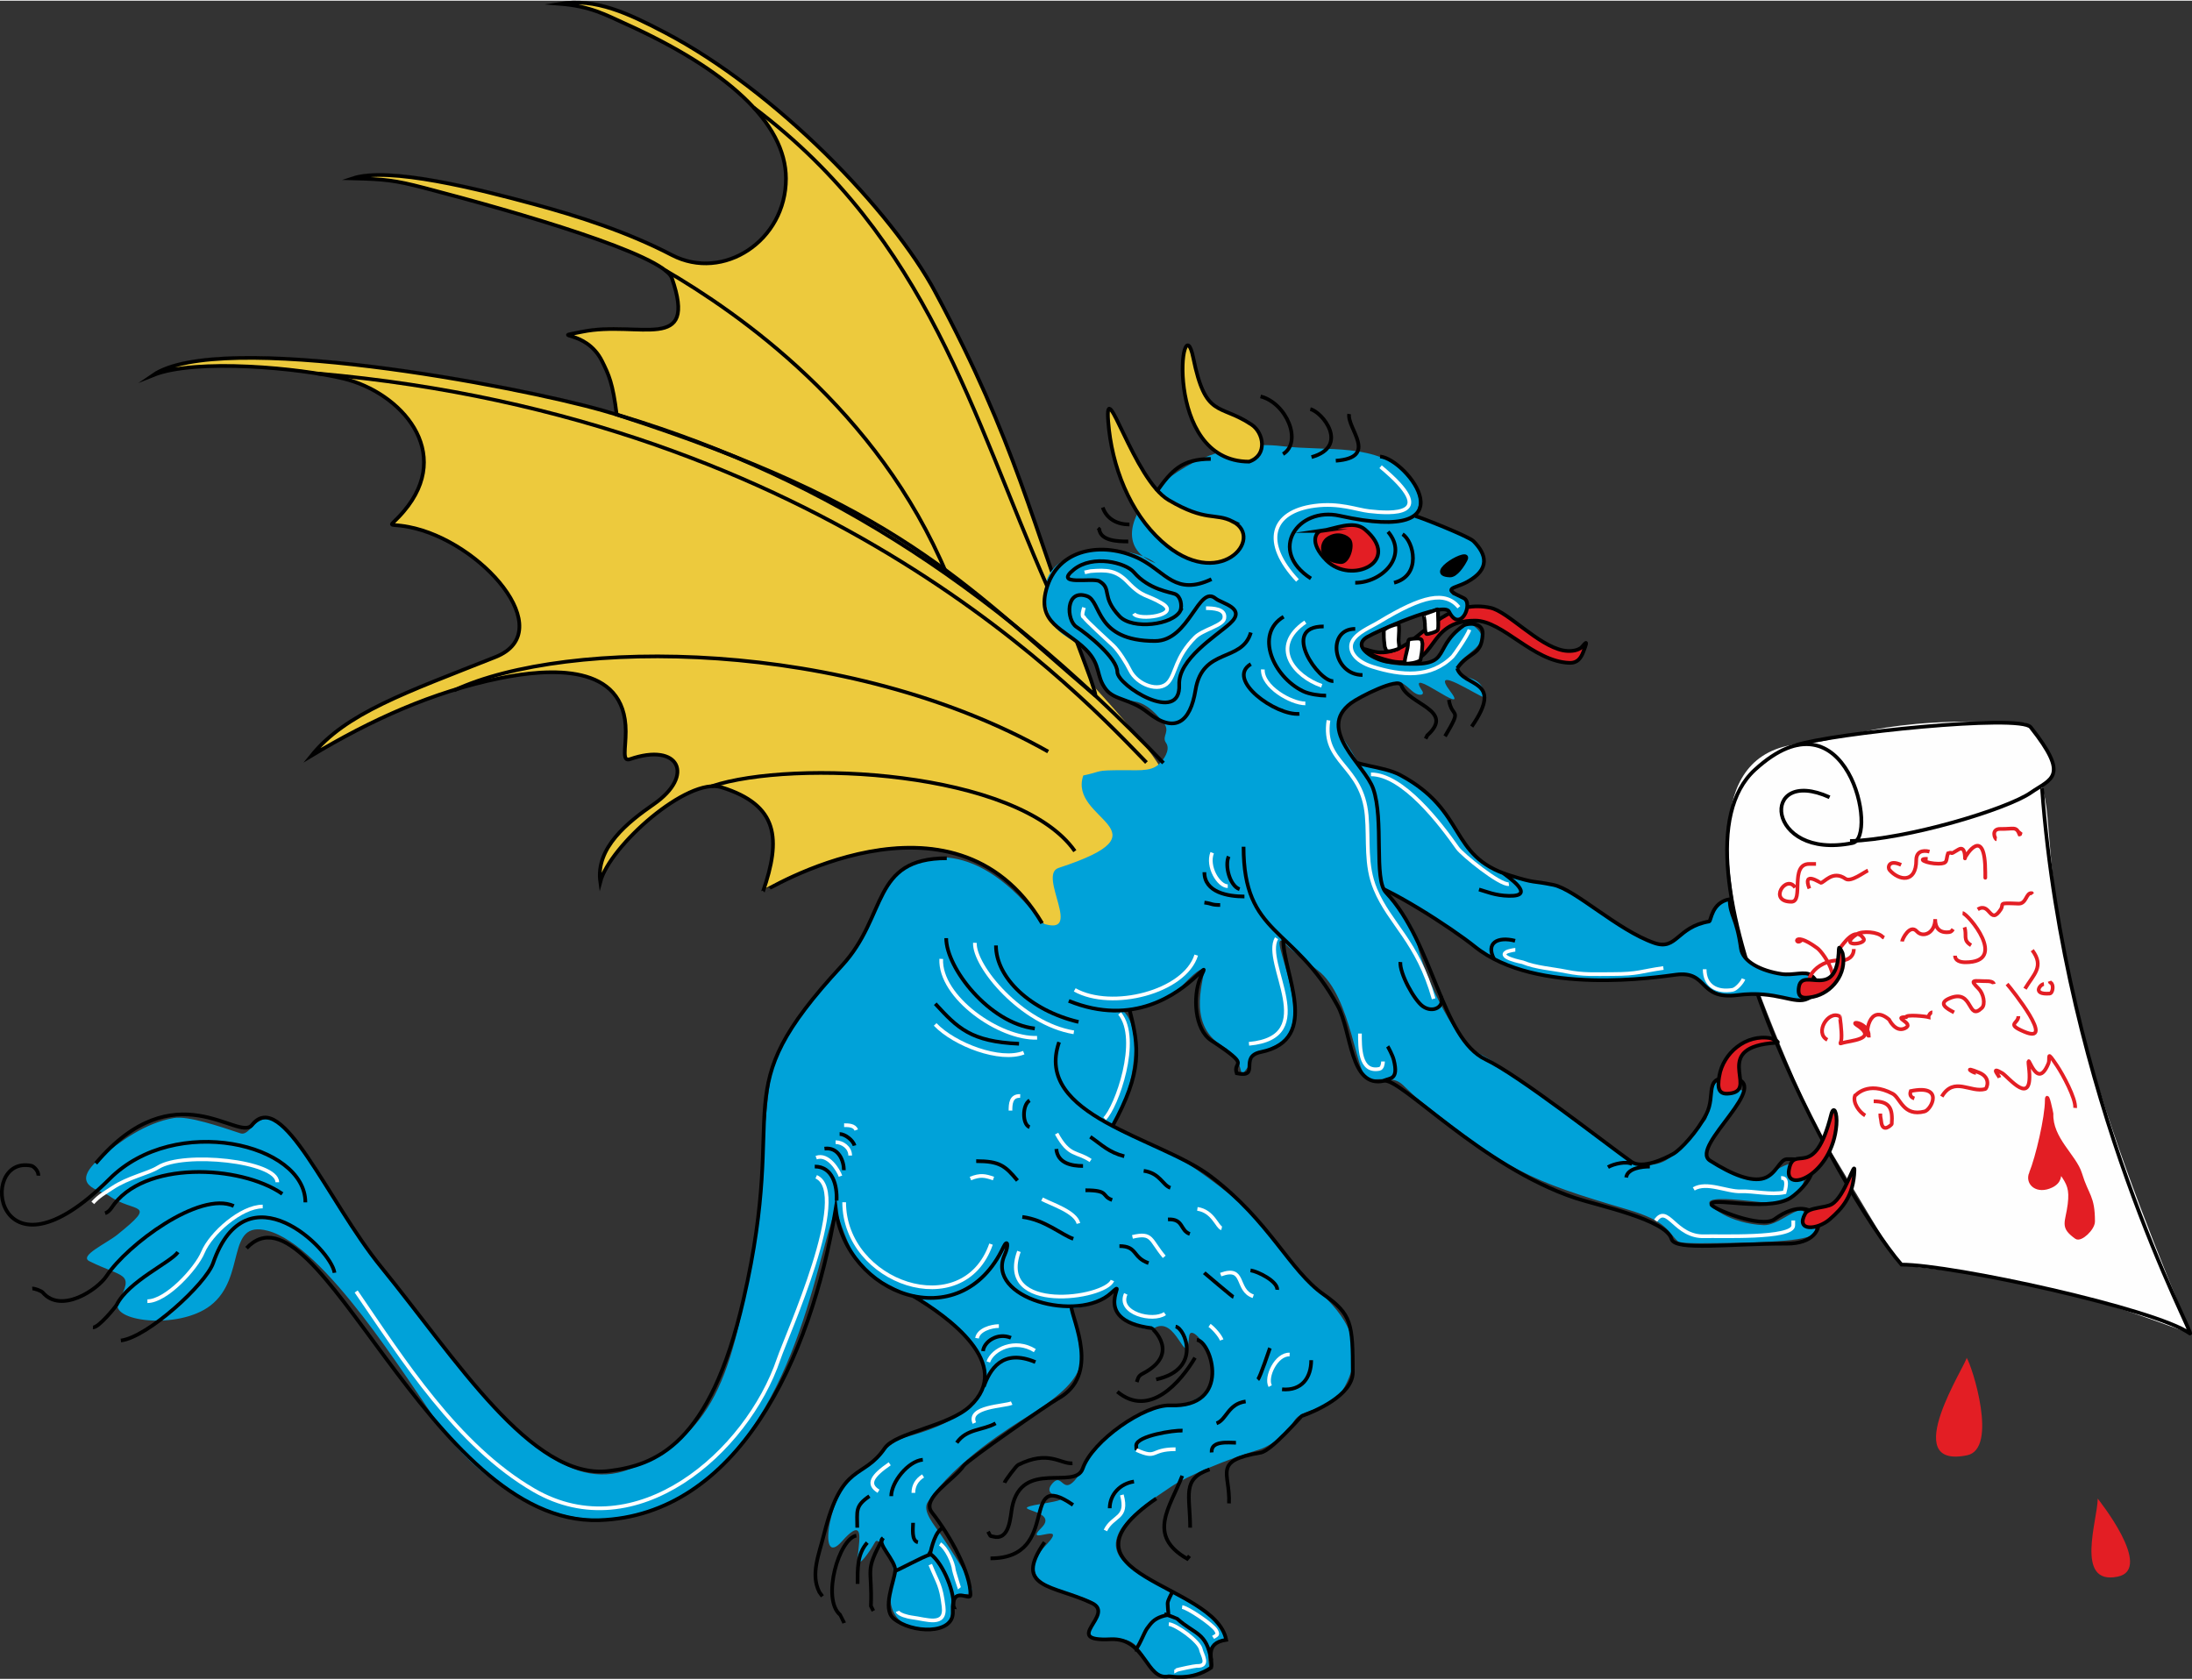 <?xml version="1.0" encoding="UTF-8"?>
<!DOCTYPE svg PUBLIC "-//W3C//DTD SVG 1.1//EN" "http://www.w3.org/Graphics/SVG/1.1/DTD/svg11.dtd">
<!-- Creator: CorelDRAW 2020 (64-Bit) -->
<svg xmlns="http://www.w3.org/2000/svg" xml:space="preserve" width="740px" height="567px" version="1.1" style="shape-rendering:geometricPrecision; text-rendering:geometricPrecision; image-rendering:optimizeQuality; fill-rule:evenodd; clip-rule:evenodd"
viewBox="0 0 2698.08 2065.61"
 xmlns:xlink="http://www.w3.org/1999/xlink"
 xmlns:xodm="http://www.corel.com/coreldraw/odm/2003">
 <rect x="0" y="0" width="2698.08" height="2065.61" fill="#333333" stroke="none"/>
 <defs>
  <style type="text/css">
   <![CDATA[
    .str2 {stroke:#FEFEFE;stroke-width:4.55;stroke-miterlimit:22.926}
    .str1 {stroke:#E31E24;stroke-width:4.55;stroke-miterlimit:22.926}
    .str0 {stroke:black;stroke-width:4.55;stroke-miterlimit:22.926}
    .fil2 {fill:none}
    .fil1 {fill:#FEFEFE}
    .fil0 {fill:#E31E24}
    .fil3 {fill:#00A2D9}
    .fil5 {fill:black}
    .fil4 {fill:#EDCA3D}
   ]]>
  </style>
 </defs>
 <g id="Layer_x0020_1">
  <g id="_2698834830512">
   <path class="fil0 str0" d="M1678.55 797.99c7.3,0.4 26.87,14.52 60.1,-11.23 24.9,-19.29 53.21,-48.81 95.86,-39.52 21.72,4.73 58.19,46.17 89.38,52.45 7.79,1.56 16.63,0.76 21.81,-2.99 3.5,-2.52 11.07,-15.22 3.15,4.81 -2.79,7.06 -6.67,13.88 -17.12,13.51 -44.83,-1.62 -81.86,-51.98 -116.14,-51.98 -62.42,0 -43.03,57.48 -98.06,50.74 -7.76,-0.95 -34.22,-7.92 -38.98,-15.79z"/>
   <path class="fil1" d="M2221.39 914.26c50.47,-2.84 88.63,-34.23 268.94,-25.57 11.42,0.54 41.98,47.42 38.58,62.53 -0.1,0.47 -11.1,11.69 -15.89,17.64 14.42,28.14 0.22,123.26 56.73,323.24 36.75,130.06 92.12,264.41 126.93,348.35 -3.86,-0.14 -80.7,-31.72 -161.8,-52.55 -106.78,-27.41 -184.39,-26.6 -192.73,-33.32 -15.32,-12.34 -34.39,-49.41 -100.81,-158.56 -21.36,-35.1 -97.79,-221.56 -103.04,-258.36 -8.74,-61.23 -44.14,-216.22 83.09,-223.4z"/>
   <g>
    <path class="fil2 str0" d="M2252 980.46c-86.96,-39.4 -79.33,78.22 28.34,56.28 31.95,-6.5 -6.34,-194.42 -120.26,-90.14 -118.25,108.24 101.4,517.53 180.38,609.07 62.56,0 312.3,54.32 355.1,84.8 8.14,5.8 -153.59,-287.16 -182.1,-671.06"/>
    <path class="fil2 str0" d="M2210.42 916.4c43.84,-14.52 276.03,-38.69 289.1,-22.18 48.67,61.4 25.06,63.26 0.33,80.46 -29.27,20.37 -151.74,57.47 -222.7,59.67"/>
   </g>
   <path class="fil3 str0" d="M1658.24 930.16c5.18,11.72 43.32,11.2 65.16,22.87 82.91,44.32 58.9,99.85 134.71,123.53 33.65,10.51 26.06,6.05 53.79,11.7 26.88,5.46 78.99,55.69 124.18,71.48 28.16,9.83 27.51,-19.52 67.66,-26.43 2.59,-0.44 2.67,-23.34 25.25,-27.43 0.58,21.9 8.5,21.3 13.91,60.75 2.21,16.15 24.65,27.51 49.91,31.34 14.09,2.12 28.99,-3.95 36.24,1.46 7.68,5.73 15.43,19.08 -3.67,28.79 -16.55,8.4 -37.75,-10.52 -86.73,-4.27 -48.88,6.24 -35.23,-30.32 -75.7,-25.1 -21.33,2.75 -171.73,26.52 -247.69,-34.61 -28.07,-22.58 -108.98,-75.35 -142.14,-82.22 -57.8,-56.74 -11.2,-143.51 -14.88,-151.86z"/>
   <path class="fil4" d="M760.24 508.18c-5.99,-1.78 -12,-3.55 -18.04,-5.28 -105.7,-30.2 -472.23,-99.84 -553.92,-43.55 52.72,-21.2 182.01,-8.59 234.61,4.2 70.66,17.17 136.31,90.32 74.02,163.5 -19.09,22.44 -21.57,13.79 5.78,18.99 89.72,17.06 186.7,128.56 107.21,160.19 -110.79,44.07 -184.22,68.84 -226.62,121.49 73.61,-44.21 149.47,-78.6 231.83,-95.36 61.19,-12.47 155.11,-19.02 155.11,65.47 0,21.36 -4.93,37.66 5.25,34.13 60.52,-20.93 80.27,20 29.12,55.52 -31.38,21.79 -71.65,53.38 -65.74,95.61 11.49,-44.24 107.44,-129.56 149.14,-116.53 70.43,22 73.58,63.52 51.05,128.74 -0.27,0.79 234.41,-145.36 343.62,38.58 51.02,59.42 180.89,-115.87 148.73,-184.18 -14.59,-31.01 -84.42,-104.12 -85.64,-106.5 -3.03,-5.93 -5.31,-15.77 -10.04,-28.25 -67.01,-176.32 -84.01,-269.92 -184.06,-457.17 -53.84,-100.78 -196.8,-248.79 -333.35,-320.26 -44.89,-23.48 -84.84,-42.46 -129.03,-35.31 37.78,3.02 56.8,13.89 80.03,24.35 124.02,55.89 198.12,121.65 198.12,190.8 0,76.58 -77.14,127.05 -140.43,94.11 -55.61,-28.95 -116.79,-48.27 -169.6,-62.59 -67.91,-18.43 -178.95,-46.61 -223.33,-31.78 38.93,0.98 51.02,2.05 88.28,11.76 115.23,30.03 294.62,82.05 304.65,111 32.33,93.43 -40.61,51.8 -110.3,65.99 -43.25,8.82 4.2,-4.42 24.41,36.33 8.21,16.56 14.39,27.33 19.14,66z"/>
   <path class="fil2 str0" d="M1151.65 359.37c-53.84,-100.78 -196.8,-248.8 -333.35,-320.26 -44.89,-23.49 -84.84,-42.47 -129.03,-35.31 37.78,3.01 56.8,13.89 80.03,24.35 124.02,55.89 198.12,121.65 198.12,190.79 0,76.59 -77.14,127.06 -140.43,94.12 -55.61,-28.96 -116.79,-48.27 -169.6,-62.6 -67.91,-18.43 -178.95,-46.61 -223.33,-31.77 38.93,0.98 51.02,2.05 88.28,11.76 115.23,30.02 294.62,82.05 304.65,111 32.33,93.42 -40.61,51.79 -110.3,65.99 -43.25,8.81 4.2,-4.43 24.41,36.32 8.22,16.57 13.21,26.98 17.96,65.66 347.42,112.16 424.17,205.17 588.86,345.71 1.51,0.95 -1.92,-11.52 -12.22,-38.59 -67,-176.33 -84,-269.93 -184.05,-457.17z"/>
   <path class="fil3" d="M817.93 1851.67c-114.49,53.92 -226.71,-26.75 -274.62,-94.73 -44.09,-62.57 -143.65,-224.92 -214.1,-243.03 -52.02,-13.37 -25.36,57.39 -69.98,92.01 -39.55,30.7 -126.41,19.66 -113.34,-4.81 19.54,-36.56 6.07,-28.83 -35.86,-49.64 -13.22,-6.56 20.91,-21.74 34.4,-32.61 51.59,-41.52 20.6,-25.92 -10.49,-48.06 -10.14,-7.23 -51.56,-11.84 -9.36,-47.4 22.52,-18.99 54.43,-42.31 89.63,-48.18 17.28,-2.87 56.39,10.39 81.85,18.9 20.42,6.83 25.51,-85.47 124.58,94.9 13.21,24.05 136.45,184.44 155.54,205.3 53.09,58.03 120.38,144.54 199.53,112.87 109.13,-43.67 127.83,-124.09 155,-291.03 4.56,-28.05 11.84,-187.91 22.74,-210.84 36.52,-76.78 56.18,-79.32 89.04,-124.73 38.2,-52.83 39.35,-83.86 63.46,-107.26 24.13,-23.4 96.64,-44.7 176.71,62.14 52.77,18.26 -6.13,-59.4 20.35,-68.05 140.42,-45.93 11.18,-58.33 30.39,-113.8 25.36,-5.25 12.26,-6.49 50.54,-6.49 20.82,0 36.59,1.93 45.87,-11.21 -0.09,0.65 12.04,-13.15 5.43,-22.43 -6.16,-8.65 6.88,-13.96 -4.23,-26.33 -4.61,-5.15 -17.29,-21.67 -33.72,-24.51 -54.94,-9.51 -35.83,-38.92 -57.98,-61.04 -15.79,-15.77 -35.65,-18.79 -44.1,-36.73 -45.79,-97.17 88.64,-102.52 127.32,-72.48 -84.89,-31.77 29.9,-159.1 154.6,-144.17 57.91,6.93 117.69,-4.81 156.14,36.21 16.93,18.06 15.41,35.12 9.27,47.83 0.33,2.54 45.82,20.06 53.11,23.44 23.43,10.9 33,26.95 30.67,37.28 -2.56,11.35 -23.46,22.32 -32.63,27.72 -9.64,5.66 -13.28,1.9 -5.61,11.02 0.43,0.5 15,2.16 17.69,9.45 3.68,10.01 -14.96,28.93 -20.99,12.56 -4.22,-11.41 -26.57,-0.68 -48.88,6.16 -35.18,10.79 -73.5,25.66 -58.21,39.9 5.4,5.04 17.54,14.93 38.89,17.71 71.57,9.33 57.21,-45 95.36,-49.41 38.59,26.34 -32.16,40.04 -16.42,59.69 5.6,6.99 31.67,3.13 31.67,29.69 -6.12,0 -69.05,-42.89 -41.9,-7.18 25.72,33.83 -57.8,-35.11 -34.85,-1.01 3.69,5.5 -3.34,6.88 -9.94,2.21 -7.44,-5.26 -15.37,-16.8 -25.92,-11.94 -34.11,15.72 -73.54,25.72 -66.78,56.78 3.47,15.93 37.58,45.45 48.88,114.76 3.79,23.27 -4.51,48.86 3.93,75.02 5.17,16.03 39.02,44.98 42.44,67.98 5.27,35.56 44.77,123.82 74.91,140.15 63.2,34.25 115.01,86.13 164.62,116.05 16.59,10 15.85,18.92 38.04,22.08 38.13,5.43 50.36,-27.54 78.21,-53.96 6.66,-6.31 2.45,-42.79 16.58,-49.06 5.34,-2.37 15.65,7.82 27.43,11.46 24.22,7.46 -79.9,76.92 -26.53,94.46 11.75,3.86 47.48,27.41 63.99,8.83 5.17,-5.83 25.85,-17.04 34.48,-12.65 18.7,9.5 -0.99,48.63 -31.01,48.63 -20.08,0 -118.84,-18.1 -62.81,13.79 10.74,6.11 29.87,12.55 50.05,13.26 16.04,0.55 35.54,-18.85 46.33,-18.22 4.73,0.28 12.93,18.62 14.92,20.51 16.08,15.15 -39.39,18.38 -91.11,19.29 -36.54,0.65 -72.01,1.66 -75.74,-1.64 -13.1,-11.63 -12.08,-24.56 -62.55,-39.36 -121.17,-35.54 -147.63,-48.38 -253.16,-132.47 -32.96,-26.27 -19.15,-29.23 -64.47,-27.45 -15.77,0.62 -20.85,-102.11 -63.03,-134.21 -58.29,-44.34 -31.67,-28.42 -42.61,-35.46 -21.75,-14.01 42.1,98.85 -5.39,125.17 -26.24,14.54 -28.59,12.8 -31.05,16.56 -3.37,5.13 -2.83,7.46 -11.47,18.38 -7.52,9.52 1.67,-14.8 -26.62,-31.48 -47.89,-28.23 -19.18,-89.4 -23.97,-93.83 -2.06,-1.91 -7.8,-0.54 -33.04,27.04 -7.59,8.3 -37.91,20.88 -66.67,22.81 24.5,18.29 17.59,93.18 -11.95,142.27 24.67,21.2 42.46,9.05 116.96,63.3 79.58,57.94 66.71,72.73 134.09,137.3 23.45,22.47 66.46,61.48 34.83,119.95 -18.53,34.27 -51.77,23.49 -63.2,43.83 -4.46,7.95 -22.86,28.12 -42.89,34.08 -35.91,10.69 -87.94,32.11 -107.8,45.55 -36.86,24.97 -106.18,68.36 -41.26,104.5 22.61,12.58 109.2,56.39 109.13,83.94 -15.62,7.21 -26.29,1.84 -20.45,35.52 -6.83,8.46 -22.83,7.41 -50.09,9.4 -33.13,2.43 -24.03,-52.24 -70.01,-45.59 -12.4,1.8 -25.74,-0.43 -27.49,-3.96 -4.8,-9.64 24.22,-33.76 -2.56,-45.29 -10.36,-4.47 -45.12,-10.97 -59.6,-25.05 -10.38,-10.11 -7.43,-24.87 8.98,-42.23 28.7,-30.38 -30.51,3.61 -5.98,-20.92 23.37,-23.38 -50.08,-20.95 -0.77,-29.1 54.84,-9.07 -2,-4.62 12.98,-23.91 17.09,-21.99 11.31,35.44 49.19,-38.62 8.23,-16.08 65.08,-56.61 96.79,-58.78 99.06,-6.79 25.56,-112.77 23.36,-84.61 -3.45,44.29 -15.38,-30.38 -44.76,-9.33 -3.67,2.64 -57.7,-5.77 -44.66,-47.19 -13.01,7.8 -17.5,17.57 -55.27,21.97 15.31,58.38 31.82,78.68 -52.03,131.37 -21.75,13.68 -90.77,55.98 -124.91,106.68 -7.41,11 7.99,28.29 16.03,40.23 68.38,101.56 26.48,62.32 14.88,77.04 -3.97,5.04 -0.94,18.18 -3.17,29.17 -3.36,16.56 -90.2,22.53 -70.98,-47.65 4.93,-17.99 -6.72,-44.88 -16.96,-50.02 -5.07,-2.56 -3.31,-0.22 -11.87,12.12 -35.08,50.59 12.14,-64.29 -33.63,-12.46 -32.27,36.53 -14.38,-69.52 21.63,-86.54 29.5,-13.94 26.07,-32.52 61.07,-42.89 16.62,-4.92 51.91,-14.88 74.73,-36.73 42.82,-40.97 1.68,-94.32 -51.49,-124.32 -80.22,-45.26 -83.19,-27.74 -113.56,-118.72 -25.57,64.86 -51.64,289.65 -210.76,364.58z"/>
   <path class="fil2 str0" d="M1124.08 1594.38c41.02,24.35 125.61,83.9 69.66,135.75 -26.6,24.66 -91.4,32.17 -104.57,51.31 -27.42,39.83 -52.34,16.26 -74.7,105.35 -6.68,26.59 -16.97,49.83 -5.98,71.96l3.75 5.21"/>
   <path class="fil2 str0" d="M1165.37 1055.49c-93.53,0 -72.42,71 -129.17,132.29 -147.98,159.83 -63.65,161.22 -121.05,410.81 -41.28,179.48 -108.62,204.03 -165.69,211.08 -95.06,11.74 -188.36,-138.32 -280.31,-251.05 -65.84,-80.72 -122.21,-221.44 -159.07,-174.7 -16.56,20.99 -94.78,-67.88 -192.21,47.11"/>
   <path class="fil2 str0" d="M303.51 1535.41c87.38,-92.6 224.75,341.86 434.02,334.85 169.74,-5.69 260.43,-196.84 291.16,-383.17 12.17,105.31 153.22,159.95 206.4,47.07 4.95,-10.49 7.04,-2.68 1.51,9.62 -23.82,53.01 90.47,84.22 131.18,46.79 24.49,-22.51 -30.53,33.08 49.86,43.36 0.28,0.04 36.29,31.22 -10.92,55.84 -5.51,2.86 -5.63,4.96 -7.52,10.41"/>
   <path class="fil2 str0" d="M1470.91 1670.3c-17.71,29.81 -55.88,74.76 -95.61,41.83"/>
   <path class="fil2 str0" d="M1423.11 1843.61c-137.56,94.95 72.65,103.38 86.18,173.89 -28.48,4.35 -15.52,25.68 -18.49,34.25 -24.96,16.78 -50.04,10.25 -52.05,10.67 -28.16,6 -28.34,-47.82 -71.74,-45.62 -61.84,3.13 6.55,-30.49 -22.96,-44.49 -47.66,-22.62 -97.83,-17.84 -58.39,-74.93"/>
   <path class="fil2 str0" d="M1464.93 1879.46c0,-40.42 -10.76,-59.71 23.91,-71.71"/>
   <path class="fil2 str0" d="M1512.74 1849.58c1.71,-38.13 -20.95,-52.34 39.1,-62.49 13.2,-2.23 49.49,-44.72 50.54,-45.07 14.88,-5.15 62.75,-25.33 62.75,-53.79 0,-59.58 -1.38,-71.5 -35.83,-95.73 -42.26,-29.73 -66.23,-90.41 -139.38,-145.73 -63.03,-47.67 -217.88,-73.75 -186.33,-164.9"/>
   <path class="fil2 str0" d="M1369.43 1385.05c36.72,-67.13 32.92,-96.3 20.86,-143.13"/>
   <path class="fil2 str0" d="M1315.53 1231.08c79.93,32.47 134.05,-9.3 155.97,-29.53 14.94,-13.78 10.59,-10.32 5.54,2.31 -8.52,21.24 -7.19,62.12 14.02,76.05 51.08,33.52 25.6,24.24 31.16,40.29 29.82,6.18 2.13,-20.52 29.62,-26.12 76.02,-15.49 26.17,-99.37 27.76,-139.58"/>
   <path class="fil2 str0" d="M1530.67 1041.34c0,110.32 61.68,96.57 115.81,195.72 17.54,32.13 14.84,101.72 57,92.42 19.87,-4.38 119.95,105.75 235.48,144.24 27.8,9.25 111.72,26.57 118.48,50.44 4.26,15.04 73.12,5.52 141.8,5.72 64.64,0.19 41.83,-71.53 -14.95,-30.15 -16.28,11.87 -76.81,-13.01 -77.78,-17.99 -1.95,-9.96 65.79,8.78 95.59,-7.12 12.45,-6.63 58.09,-50.66 -2.82,-48.74 -8.67,0.27 -12.95,18.7 -28.12,23.51 -15.31,4.86 -39.12,-4.31 -66.34,-21.72 -26.59,-17.02 82.33,-97.3 25.93,-101.6 -34.91,-2.67 -18.01,20.09 -30.53,44.48 -11.02,21.49 -31.6,43.69 -40.68,48.79 -10.28,5.79 -38.14,19.26 -51.56,9.71 -32.62,-23.23 -138.66,-106.59 -179.23,-125.82 -54.84,-26 -64.07,-143.3 -122.81,-205.59 -15.33,-16.24 -2.2,-89.32 -15.69,-127.74 -10.28,-29.31 -70.65,-72.77 -27.34,-105.32 10.03,-7.54 58.46,-32.12 61.98,-21.94 8.28,23.93 66.82,30.25 31.85,61.72l-1.96 4.01"/>
   <path class="fil2 str0" d="M1783.39 860.57c3.97,24.29 17.36,7.65 -4.72,44.81"/>
   <path class="fil2 str0" d="M1811.54 893.43c41,-59.27 -10.66,-48.05 -17.93,-71.71"/>
   <path class="fil2 str0" d="M1282.66 1135.47c-109.2,-183.94 -343.89,-37.79 -343.61,-38.59 22.52,-65.22 19.37,-106.74 -51.06,-128.74 -41.7,-13.02 -137.65,72.29 -149.14,116.53 -5.91,-42.23 34.36,-73.82 65.74,-95.61 51.15,-35.52 31.4,-76.45 -29.12,-55.51 -10.18,3.52 -5.25,-12.77 -5.25,-34.14 0,-84.49 -93.91,-77.93 -155.11,-65.47 -82.36,16.77 -158.22,51.16 -231.83,95.36 42.4,-52.64 115.83,-77.42 226.62,-121.49 79.49,-31.62 -17.49,-143.13 -107.21,-160.18 -27.35,-5.21 -24.87,3.45 -5.78,-18.99 62.29,-73.18 -3.36,-146.33 -74.02,-163.51 -52.6,-12.78 -181.89,-25.39 -234.61,-4.19 81.69,-56.29 448.22,13.34 553.92,43.55 255.1,72.9 472.03,206.57 689.86,433.77"/>
   <path class="fil4 str0" d="M1517.23 640.96c40.66,20.56 -16.87,88.07 -87.39,24.37 -39.09,-35.32 -61.6,-91.98 -65.78,-147.47 -4.57,-60.58 31.63,71.46 74.23,96.68 46.4,27.45 56.98,15.31 78.94,26.42z"/>
   <path class="fil4 str0" d="M1537.5 567.35c-107.83,0 -83.18,-198.51 -68.82,-128.09 15.42,75.63 31.89,55.83 71.98,82.64 14.57,9.75 20.19,37.37 -3.16,45.45z"/>
   <path class="fil2 str0" d="M1579.22 558.04c24.19,-14.6 4.64,-62.67 -27.64,-70.97"/>
   <path class="fil2 str0" d="M1614.33 561.77c47.33,-13.31 13.33,-55.69 -1.49,-59.01"/>
   <path class="fil2 str0" d="M1644.2 566.24c53.5,-4.04 13.48,-39.79 16.44,-57.51"/>
   <path class="fil2 str0" d="M1698.73 561.03c33.11,3.11 115.59,109.74 -49.79,72.96 -51.54,-11.46 -88.9,42.77 -35.34,77.18"/>
   <path class="fil0 str0" d="M1626.07 652.62c-5.49,0.76 -15.9,13.79 6.7,36.39 30.5,30.5 93.62,1.15 47.29,-38.2 -14.14,-12.01 -37.7,-0.48 -53.99,1.81z"/>
   <path class="fil5 str0" d="M1634.55 661.92c-9.94,6.53 -10.07,27.1 15.63,29.09 9.32,0.72 15.55,-20.38 10.74,-26.96 -2.8,-3.84 -13.8,-10.38 -26.37,-2.13z"/>
   <path class="fil2 str0" d="M1742 634.3c7.87,2.07 65.93,25.19 71.54,30.81 16.09,16.07 21.42,34.6 -8.11,50.56 -15.53,8.39 -31.97,6.79 -3.84,19.65 12.66,5.79 -4.17,44.46 -18.06,16.56 -6.38,-12.79 -89.46,24.65 -100.61,31.25 -20.78,12.27 10.05,28.74 25.53,30.64 85.81,10.51 49.67,-13.86 93.02,-44.68 4.64,-3.29 24.12,-4.38 23.51,10.07 -1.19,27.88 -15.86,20.84 -31.37,42.56"/>
   <path class="fil5 str0" d="M1804.07 688.03c8.21,-16.17 -52.32,18.12 -19.43,19.41 7.54,0.31 15.9,-12.46 19.43,-19.41z"/>
   <path class="fil2 str0" d="M1668.11 773.19c-35.66,0 -27.68,56.77 8.96,56.77"/>
   <path class="fil2 str0" d="M1629.26 770.2c-54.35,0 -5.48,68.71 11.96,67.23"/>
   <path class="fil2 str0" d="M1579.96 758.25c-35.85,21.32 -12.91,73.76 23.91,91.64 7.76,3.78 20.56,5.47 28.38,5.47"/>
   <path class="fil2 str0" d="M1539.63 816.51c-31.47,19.01 30.87,63.84 59.75,61.26"/>
   <path class="fil2 str0" d="M1539.63 777.67c-10.98,37.41 -59.48,17.88 -68.1,70.83 -6.49,39.86 -25.35,54.1 -59.02,27.41 -21.61,-17.14 -40.63,-14.64 -51.19,-28.26 -13,-16.77 -5.36,-29.55 -24.88,-49.07 -25.74,-25.74 -62.44,-31.9 -47.42,-77.68 16.42,-50.1 74.34,-54.49 115.04,-33.26 30.81,16.08 43.22,45.06 87.14,24.42"/>
   <path class="fil2 str0" d="M1452.98 750.78c-9.3,17.76 -59.11,23.7 -74.94,6.96 -23.19,-24.55 -8.81,-33.69 -24.8,-43.18 -8.2,-4.87 -57.33,6.47 -31.5,-14.35 23.42,-18.88 63.93,-8.47 73.95,3.27 18.28,21.45 45.12,24.52 50.56,26.77 7.4,3.05 8.87,14.31 6.73,20.53z"/>
   <path class="fil2 str0" d="M1496.3 735.84c-21.28,-17.65 -32.08,52.29 -74.7,52.29 -74.45,0 -65.32,-48.93 -83.67,-55.28 -26.92,-9.32 -25.41,29.75 -13.07,37.86 13.79,9.06 50.33,38.32 50.44,55.51 0.1,16.85 78.3,65.52 76.18,15.69 -1.34,-31.5 44.81,-59.41 62.36,-75.21 21.27,-19.15 -9.98,-24.59 -17.54,-30.86z"/>
   <path class="fil2 str0" d="M1708.45 653.67c25.66,29.85 -7.5,62.74 -40.34,62.74"/>
   <path class="fil2 str0" d="M1726.37 656.66c13.75,8.73 23.87,50.67 -10.45,59.75"/>
   <path class="fil2 str0" d="M1490.32 564.02c-35.2,0 -47.99,13.86 -66.63,40.21"/>
   <path class="fil2 str0" d="M1390.22 644.7c-15,0 -27.94,-6.66 -32.86,-20.91"/>
   <path class="fil2 str0" d="M1388.74 665.62c-13,0 -33.91,-0.71 -35.74,-15.07l-1.61 -1.37"/>
   <path class="fil2 str0" d="M1054.07 1889.26c-21.22,3.48 -43.13,77.75 -19.89,97.58 0.11,0.1 4.77,9.48 4.95,9.99"/>
   <path class="fil2 str0" d="M1086.94 1892.25c-23.48,42.94 -13.03,35.33 -14.94,83.66l2.99 5.98"/>
   <path class="fil2 str0" d="M1318.51 1606.97c1.68,18.02 36.54,84.78 -16.69,113.94 -10.08,5.52 -111.04,75.49 -115.76,82.47 -11.5,16.94 -52.66,39.92 -39.1,57.17 23.05,29.34 48.01,75.26 47.54,101.59 -0.16,9.19 -23.49,-14.23 -21.64,20.52 1.54,28.94 -51.1,27.12 -73.03,8.53 -14.25,-12.08 0.98,-45.9 2.05,-58.59 1.07,-12.69 -24.25,-34.54 -14.94,-40.35"/>
   <path class="fil2 str0" d="M818.55 331.66c89.59,52.28 261.92,170.6 347.01,374.63"/>
   <path class="fil2 str0" d="M927.8 131.65c215.62,162.48 268.75,379.26 361.22,589.25"/>
   <path class="fil2 str0" d="M390.74 458.89c630.33,54.94 946.89,403.56 1020.42,478.79"/>
   <path class="fil2 str0" d="M1290.14 924.23c-248.17,-139.92 -592.53,-140.32 -731.27,-75.3"/>
   <path class="fil2 str0" d="M1323.01 1046.74c-69.99,-99.65 -346.8,-113.32 -446.96,-79.86"/>
   <path class="fil2 str0" d="M1455.22 1815.62c-15.09,38.87 -44.13,73.19 5.97,102.1l2.99 -3.5"/>
   <path class="fil2 str0" d="M1473.15 1648.29c17.92,1.86 43.81,83.7 -32.87,80.68 -31.09,-1.23 -95.64,43.22 -107.57,77.68 -9.43,27.26 -74.81,-11.8 -86.91,47.55 -2.25,11.05 -2.56,41.93 -23.65,36.12 -4.28,-1.18 -2.18,0.91 -5.97,-5.98"/>
   <path class="fil2 str0" d="M1320.76 1851.47c-67.82,-46.84 -12.3,65.74 -101.59,65.74"/>
   <path class="fil0 str0" d="M2202.02 1438.86c-5.42,29.81 53.38,6.88 58.44,-55.23 1.18,-14.62 -3.29,-25.35 -6.54,-12.47 -21.17,84.06 -45.87,34.52 -51.9,67.7z"/>
   <path class="fil0 str0" d="M2221.94 1493.06c-12.24,22.12 15.11,19.94 30.11,6.96 16.23,-14.06 29.38,-29.3 30.52,-60.13 0.51,-13.92 -11.23,31.7 -27.93,41.5 -8.2,4.82 -28.23,3.57 -32.7,11.67z"/>
   <path class="fil0 str0" d="M2116.2 1323.66c4.74,-28.08 32.58,-52.28 63.63,-46.57 0.15,0.02 13.24,5.06 6.59,5.48 -80.72,5.14 -23.52,55.66 -54.53,62.01 -16.65,3.4 -18.34,-5.2 -15.69,-20.92z"/>
   <path class="fil2 str0" d="M1225.9 1162.85c0,39.75 42.28,80.04 101.59,94.12"/>
   <path class="fil2 str0" d="M1164.65 1153.88c0,36.72 53.01,104.64 109.06,111.18"/>
   <path class="fil2 str0" d="M1151.2 1234.56c27.55,29.94 43.57,46.66 103.09,49.3"/>
   <path class="fil2 str0" d="M1210.84 1706.07c7.43,-20.95 22.62,-47.6 63.61,-30.41"/>
   <path class="fil2 str0" d="M1210 1662.18c1.1,-11.68 17.84,-23.31 34.37,-16.43"/>
   <path class="fil2 str0" d="M1447.01 1631.95c11.48,1.88 33.27,52.46 -23.9,65.04"/>
   <path class="fil2 str0" d="M1067.53 1897.89c-12.59,13.89 -11.95,32.74 -11.95,50.79"/>
   <path class="fil2 str0" d="M1142.23 1909.85c16.79,9.17 32.08,46.51 31.38,64.24 -0.13,3.31 -0.41,0 0.71,3.1l-1.53 -0.19"/>
   <path class="fil2 str0" d="M1490.86 2042.75c-5.79,-35.07 -20.06,-31.52 -41.97,-51.26 -0.39,-0.34 -14.03,-5.56 -15.33,-5.45"/>
   <path class="fil1 str0" d="M1703.24 775.94c0,6.34 0,9.21 0.79,15.5 0.28,2.26 0.15,4.02 1.36,6.07 0.47,0.79 -0.04,3.27 4.58,3.27 1.55,0 11.6,-2.48 11.91,-3.61 0.96,-3.49 -0.34,-5.44 -0.34,-10.22 0,-2.85 1.63,-19.99 -0.61,-19.64 -5.49,0.86 -13.63,3.7 -17.59,7.41 -0.3,0.28 -0.1,0.72 -0.1,1.22z"/>
   <path class="fil1 str0" d="M1748.55 810.78c1.15,-6.24 1.68,-9.05 2.06,-15.39 0.13,-2.27 0.58,-3.97 -0.23,-6.22 -0.32,-0.85 0.63,-3.2 -3.91,-4.04 -1.53,-0.29 -11.85,0.31 -12.36,1.36 -1.59,3.27 -0.67,5.41 -1.55,10.11 -0.52,2.81 -5.25,19.36 -2.98,19.43 5.55,0.15 14.07,-1.14 18.65,-4.08 0.34,-0.22 0.23,-0.68 0.32,-1.17z"/>
   <path class="fil1 str0" d="M1753.86 765.89c0,2.46 0.06,13.17 2.23,13.62 1.63,0.33 12.86,-2.74 13.62,-4.88 1.24,-3.56 0.32,-14.42 0.32,-19.09 0,-9.5 0.59,-6.34 -8.18,-3.6 -1.01,0.31 -7.6,2.76 -9.55,3.41 -0.28,0.1 1.56,8.48 1.56,10.54z"/>
   <path class="fil2 str0" d="M1320.07 1800.29c-15.47,0.69 -29.45,-16.75 -66.84,1.87 -2.6,1.3 -15.82,19.13 -16.82,22.03"/>
   <path class="fil2 str0" d="M375.87 1479.06c0,-71.97 -159.7,-110.15 -241,-28.85 -141.49,141.5 -163.1,-29.81 -96.39,-16.22 3.22,0.66 9.15,6.71 8.71,12.21"/>
   <path class="fil2 str0" d="M411.73 1565.72c-4.15,-29.47 -108.32,-130.62 -149.4,-11.95 -8.9,25.7 -80.57,91.3 -113.55,95.35"/>
   <path class="fil2 str0" d="M347.5 1468.59c-51.84,-35.82 -171.7,-41.46 -210.18,17.17 -1.76,2.67 -4.65,5.6 -7.94,6.74"/>
   <path class="fil2 str0" d="M287.74 1483.53c-42.17,-19.1 -131.73,48.33 -156.39,85.9 -11.55,17.57 -56.27,46.86 -78.64,20.65 -1.86,-2.19 -10.34,-5.17 -12.97,-4.95"/>
   <path class="fil2 str0" d="M219.02 1540.31c-8.63,12.55 -60.97,35.76 -75.47,64.97 -0.98,1.96 -22.13,28.21 -29.11,27.66"/>
   <g>
    <path class="fil0 str1" d="M2499.82 1443.14c-5.23,12.74 7.81,24.04 25.32,15.54 20.98,-10.2 -0.46,-33.63 12.03,-15.84 9.26,13.18 12.52,19.73 10.19,38.72 -2.86,23.13 -10.1,27.27 8.35,40.44 5.24,3.74 20.64,-10.53 20.64,-19.49 0,-31.11 -7.58,-31.26 -15.89,-58.6 -6.64,-21.84 -36.55,-43.13 -35.32,-74.11 0,-0.12 -5.82,-29.1 -5.82,-16.3 0,20.68 -11.48,70.15 -19.5,89.64z"/>
    <g>
     <path class="fil2 str1" d="M2209.66 1091.59c-11.13,-16.96 -33.83,17.46 -4.66,17.46 15.84,0 -2.79,-46.56 22.12,-46.56 2.71,0 5.43,0 8.15,0"/>
     <path class="fil2 str1" d="M2227.12 1092.76c-8.95,-22.49 13.27,-7.02 13.96,-6.99 4.19,0.16 14.61,-16.29 30.57,-4.96 6.53,4.64 23.55,-8.76 27.64,-10.17"/>
     <path class="fil2 str1" d="M2340.04 1063.65c-15.8,-7.16 -16.49,3.61 -14.38,6.12 11.21,13.31 33,17.16 33,-11.94 0,-10.07 7.23,-12.81 16.3,-10.47"/>
     <path class="fil2 str1" d="M2372.72 1056.32c-14.14,-0.63 -1.45,5.9 13.31,5.9 12.22,0 8.76,-4.24 11.72,-12.79 8.16,-2.81 -0.45,3.69 12.79,-4.63 10.42,-6.53 7.57,17.74 8.18,10.33 0.18,-2.11 24.92,-42.04 24.92,17.73 0,0.46 0,10.94 0,4.74"/>
     <path class="fil2 str1" d="M2457.61 1032.23c-2.35,-0.25 -7.21,-13.06 4.66,-12.81 16.81,0.34 19.21,-3.7 23.58,6.88 1.64,0 -0.11,-0.81 2.03,-3.39"/>
     <path class="fil2 str1" d="M2218.97 1154.45c-8.9,12.89 -15.43,-12.66 17.77,11.65 9.14,6.69 39.37,52.84 -2.63,47.82 -18.13,-2.16 -1,-34.07 31.42,-32.69 9.14,0.39 16.3,-4.77 16.3,-13.97"/>
     <path class="fil2 str1" d="M2265.53 1164.93c2.41,-2.05 17.62,-26.93 28.34,-10.58 4.88,7.45 -33.07,11.19 -8.25,-5.41 6.27,-4.19 26.13,-3.16 31.9,3.58l1.56 0.77"/>
     <path class="fil2 str1" d="M2341.2 1157.94c0.27,-3.03 9.7,-21.91 18.22,-12.4 7.4,8.25 22.52,2.29 22.52,-15.14 0,11.13 5.45,17.48 17.47,16.01 2.31,-0.29 3.44,-1.83 4.65,-3.6"/>
     <path class="fil2 str1" d="M2415.71 1123.03c6.55,0.58 57.01,60.53 3.49,60.53 -6.09,0 -12.81,-1.81 -12.81,-8.15"/>
     <path class="fil2 str1" d="M2426.18 1162.6c-10.76,-6.38 -4.74,-12.23 -8.15,-22.12"/>
     <path class="fil2 str1" d="M2434.33 1118.37c15.71,-9.34 14.94,20.51 28.34,0.1 4.7,-7.17 -5.24,-8.24 21.71,-7.09 10.15,0.44 9.31,-13.82 16.4,-12.91l1.07 1.27"/>
     <path class="fil2 str1" d="M2249.24 1279.01c-16.23,-8.49 1.11,-36.8 15.23,-28.91 0.09,0.06 2.76,17.63 2.12,27.33 -0.54,8.22 -5.05,6.41 6.17,4.26 14.6,-2.79 35.48,-6.09 12.46,-21.01 -8.74,-5.66 15.04,-2.64 15.04,13.47 -4.8,0.72 -0.44,-41.73 25.05,-20 0.07,0.07 7.73,16.14 19.38,10.69 13.08,-6.12 -16.53,-13.77 1.17,-13.77 0.73,-3.57 23.77,-1.07 27.94,0 -0.18,-2.29 2.52,-5.99 4.65,-5.83"/>
     <path class="fil2 str1" d="M2405.22 1245.24c-8.55,-4.44 -21.45,-11.28 -4.35,-17.85 27.99,-10.76 20.78,29.26 38.52,12.43 4.77,-4.52 2.05,-17.73 -3.9,-23.68 -12.32,-12.33 -5.89,-9.31 10.58,-9.31 2.61,0 7.58,0.56 8.05,3.5"/>
     <path class="fil2 str1" d="M2470.42 1210.33c6.08,6.83 60.91,75.69 20.95,58.6 -22.7,-9.71 -6.98,-9.44 -6.98,-19.03"/>
     <path class="fil2 str1" d="M2492.53 1216.14c10.4,-17.51 24.16,-27.18 8.92,-47.43"/>
     <path class="fil2 str1" d="M2515.82 1210.33c-4.85,0.43 -14.65,13.34 6.98,11.73 4.15,-0.3 5.37,-11.27 1.47,-13.2 -1.06,-0.52 -1.12,-1.01 -1.47,-2.03"/>
     <path class="fil2 str1" d="M2295.8 1372.13c-7.38,-4.32 -15.55,-15.72 -12.61,-24.24 0.89,-0.19 15.1,-19.02 46.47,-2.53 9.54,5.02 12.8,28.59 39.28,21.81 8.35,-2.14 24.76,-33.74 -17.06,-25.1 -1.64,4.75 0.11,7.61 4.45,9.1"/>
     <path class="fil2 str1" d="M2306.28 1354.67c19.74,0 23.63,8.78 22.22,27.94 -0.05,0.61 -11.49,12.5 -13.01,-3.5 -0.43,-4.48 -1.07,-3.57 -1.07,-9.31"/>
     <path class="fil2 str1" d="M2390.09 1348.85c15.22,-25.28 35.16,-4.25 53.55,-9.31 1.83,-0.5 7.63,-13.89 -7.38,-20.09 -21.26,-8.79 -7.66,0.3 -4.26,0.3"/>
     <path class="fil2 str1" d="M2461.1 1325.57c-1.44,-3.72 -11.44,-14.25 3.5,-5.52 7.03,4.1 38.79,44.89 32.69,-7.39 -3.21,-27.55 8.42,33.25 24.04,-4.56 2.72,-6.57 -3.59,-18.38 10.78,3.1 6.73,10.05 23.13,39.84 22.12,51.62"/>
     <path class="fil0 str0" d="M2231.87 1226.03c22.87,-4.76 41.83,-28.33 36.19,-53.6 -0.03,-0.12 -4.57,-10.69 -4.7,-5.24 -1.7,66.33 -44.88,21.02 -49.12,46.64 -2.27,13.75 4.83,14.86 17.63,12.2z"/>
    </g>
    <path class="fil0" d="M2420.68 1670.35c0.31,7.02 -85.3,137.53 0.51,120.03 38.66,-7.88 6.36,-109.74 -0.51,-120.03z"/>
    <path class="fil0" d="M2582.03 1843.66c0,25.74 -28.69,106.95 24.42,96.12 45.49,-9.27 -24.42,-95.89 -24.42,-96.12z"/>
   </g>
   <path class="fil2 str0" d="M1258.36 1497.02c27.64,3.41 47.98,21.79 62.74,26.9"/>
   <path class="fil2 str0" d="M1336.04 1464.16c30.16,0 19.09,7.18 32.87,11.95"/>
   <path class="fil2 str0" d="M1377.88 1532.89c22.39,0 15.84,13.99 35.85,20.91"/>
   <path class="fil2 str0" d="M1437.63 1500.02c19.57,-0.88 14.63,13.68 26.9,17.92"/>
   <path class="fil2 str0" d="M1407.75 1440.26c20.1,2.82 23.16,17.55 32.87,20.91"/>
   <path class="fil2 str0" d="M1482.26 1565.72c0.09,0.09 34.52,29.38 36.05,29.91"/>
   <path class="fil2 str0" d="M1539.23 1562.77c8.96,1.25 33.69,13.5 32.87,23.9"/>
   <path class="fil2 str0" d="M1563.13 1658.38c-0.48,1.06 -11.96,35.93 -14.94,38.85"/>
   <path class="fil2 str0" d="M1613.92 1673.32c0,21.48 -11.57,37.93 -35.85,35.85"/>
   <path class="fil2 str0" d="M1455.56 1759.97c-10.95,-0.49 -55.59,6.26 -57.03,17.93l0.26 5.98"/>
   <path class="fil2 str0" d="M1521.3 1774.91c-9.23,0 -31.05,-2.96 -29.88,11.96"/>
   <path class="fil2 str0" d="M1533.25 1724.11c-21.97,3.09 -23.45,22.6 -35.86,26.9"/>
   <path class="fil2 str0" d="M1395.8 1822.72c-16.73,2.35 -29.87,15.72 -29.87,32.87"/>
   <path class="fil2 str0" d="M1135.85 1795.83c-18.33,1.72 -38.85,27.87 -38.85,44.82"/>
   <path class="fil2 str0" d="M1070.11 1840.65c-17.97,12.41 -14.94,18.07 -14.94,38.84"/>
   <path class="fil2 str0" d="M1123.9 1873.52c0,6.36 -2.33,21.98 5.97,23.9"/>
   <path class="fil2 str0" d="M1177.68 1774.91c12.09,-17.5 32.1,-14.96 47.81,-23.9"/>
   <path class="fil2 str0" d="M1300.19 1413.37c1.65,17.61 18.77,20.91 32.87,20.91"/>
   <path class="fil2 str0" d="M1201.58 1428.31c28.7,0 35.62,5.58 50.8,23.9"/>
   <path class="fil2 str0" d="M1342.02 1398.42c14.47,10 22.58,18.95 41.83,23.91"/>
   <path class="fil2 str0" d="M1267.32 1353.6c-9.25,5.58 -9.12,29.71 0,32.87"/>
   <path class="fil2 str0" d="M1512.33 1053.3c-5.12,11.32 1.4,36.17 13.44,40.34"/>
   <path class="fil2 str0" d="M1482.45 1072.72c0,24.86 29.02,29.88 49.3,29.88"/>
   <path class="fil2 str0" d="M1482.45 1110.07c10.03,1.23 7.93,2.99 19.42,2.99"/>
   <path class="fil2 str0" d="M2001.61 1448.45c1.63,-11.53 19.66,-13.45 29.13,-13.45"/>
   <path class="fil2 str0" d="M1979.2 1435.75c6.9,-4.08 22.83,-7.84 29.88,-3.73"/>
   <path class="fil2 str0" d="M1703.48 1329.48c6,-4.05 18.76,0.33 12.02,-25.97 -1.4,-5.47 -6.64,-15.3 -7.47,-16.43"/>
   <path class="fil2 str0" d="M1773.58 1225.59c5.21,12.08 -9.33,21.26 -22.22,12.19 -10.72,-7.54 -28.83,-40.85 -27.65,-54.54"/>
   <path class="fil2 str0" d="M1850.59 1073.99c5.85,4.69 40.89,28.56 6.84,27.83 -17.18,-0.37 -27.78,-5.3 -36.97,-7.85"/>
   <path class="fil2 str0" d="M1839.05 1179.61c-10.54,-19.82 4.2,-28.09 25.84,-22.51"/>
   <path class="fil2 str0" d="M1029.75 1476.81c0.82,-18.22 -4.66,-41.84 -26.89,-41.84"/>
   <path class="fil2 str0" d="M1014.81 1412.93c17.58,-2.29 23.91,15.4 23.91,26.52"/>
   <path class="fil2 str0" d="M1033.5 1394.91c6.51,0 16.58,7.63 18.28,14.29"/>
   <path class="fil2 str0" d="M1396.7 2030.06c3.86,-0.73 11.78,-21.95 15.12,-26.45 5.3,-7.13 8.39,-11.37 17.93,-14.75 11.19,-3.96 8.2,2.78 7.47,-15.88 -0.15,-3.87 4.49,-11.3 5.23,-13.45"/>
   <path class="fil2 str0" d="M1101.88 1932.6c1.34,0.48 35.56,-18.35 42.64,-19.82 2.2,-9.57 6.73,-28.76 16.1,-33.21"/>
   <path class="fil2 str2" d="M1699.34 573.63c74.5,61.9 12.6,57.76 -14.22,54.67 -15.7,-1.82 -36.52,-10.59 -66.95,-6.57 -54.37,7.19 -64.61,45.59 -21.16,91.85"/>
   <path class="fil2 str2" d="M1795.71 746.56c-16.95,-20.18 -44.01,-14.6 -98.1,18.07 -11.38,6.87 -27.56,13.04 -33.13,24.06 -5.15,10.16 2.53,24.12 24.91,31.09 35.98,11.2 71.77,14.27 98.61,-12.56 1.59,-1.59 17.92,-24.86 20.78,-33.02"/>
   <path class="fil2 str2" d="M1606.71 764.84c-44.24,30.52 -13.41,66.81 20.17,78.43"/>
   <path class="fil2 str2" d="M1554.42 823.1c-1.01,21.34 34.86,41.83 52.29,41.83"/>
   <path class="fil2 str2" d="M1322.85 1217.5c45.45,25.45 135.33,2.87 149.57,-42.78"/>
   <path class="fil2 str2" d="M1492.04 1048.68c-6.72,17.08 7.97,41.18 19.17,41.22"/>
   <path class="fil2 str2" d="M1673.93 1271.28c0,15.9 -0.71,48.51 24.03,43.46 3.49,-0.71 4.36,-6.46 4.36,-9.09"/>
   <path class="fil2 str2" d="M2047.43 1190.61c-27.47,3.85 -30.21,7.46 -62.75,7.46 -21.66,0 -35.82,1.14 -56.64,-3.11 -17.1,-3.49 -37.68,-4.76 -53.91,-11.43 -0.2,-0.09 -31.62,-6 -19.55,-12.86 1.36,-0.77 8.79,-2.47 10.58,-2.47"/>
   <path class="fil2 str2" d="M2098.23 1192.1c0,20.72 15.16,28.65 34.36,25.4 4.49,-0.76 11.99,-9.24 13.44,-13.45"/>
   <path class="fil2 str2" d="M2084.78 1462.52c16.09,-9.54 40.76,3.68 58.26,2.99 14.72,-0.59 36.61,4.75 53.53,1.24 0.41,-1.94 6,-18.48 -4.22,-17.68"/>
   <path class="fil2 str2" d="M2037.93 1501.53c14.93,-21.36 23.73,20.69 60.3,19.25 16.67,-0.65 109.72,3.44 109.06,-13.44 -0.08,-1.86 0,-4.08 0,-5.98"/>
   <path class="fil2 str2" d="M1216.44 1675.46c5.44,-15.73 32.88,-29.2 57.29,-13.94"/>
   <path class="fil2 str2" d="M1202.59 1646.28c1.69,-10.38 17.51,-14.94 26.89,-14.94"/>
   <path class="fil2 str2" d="M1438.65 1998.11c8.92,0.79 37.78,21.19 39.52,31.44 0.93,5.48 11.76,20.83 -5.16,20.11 -2.26,-0.09 -23.8,4.43 -25.4,5.35l0 -0.87"/>
   <path class="fil2 str2" d="M1455.08 1977.2c7.06,0.87 37.38,21.36 41.57,28.44 3.55,5.99 1.09,5.79 -3.47,8.91"/>
   <path class="fil2 str2" d="M1145.07 1924.91c9.62,23.69 13.09,24.83 16.37,51.54 3.14,25.59 -21.25,15.62 -39.53,13.39 -3.77,-0.47 -15.75,-3.28 -17.17,-7.41"/>
   <path class="fil2 str2" d="M1157.03 1899.51c7.59,4.59 16.37,23 17.1,32.12 0.1,1.16 6.44,21.98 6.8,22.41"/>
   <path class="fil2 str2" d="M323.37 1484.17c-26.67,0 -63.91,33.11 -73.6,56.39 -8.33,20.05 -45.13,60.14 -68.33,60.14"/>
   <path class="fil2 str2" d="M341.3 1454.29c0,-26.15 -115.38,-38.17 -146.8,-18.31 -11.95,7.55 -36.63,12.17 -56.38,25.4 -9.74,6.52 -15.66,9.34 -23.91,18.31"/>
   <path class="fil2 str2" d="M438.41 1588.75c57.04,83.13 124.13,189.71 218.77,244.62 125.54,72.83 262.27,-46.53 301.27,-161.47 9.99,-29.45 89.86,-204.95 46.18,-224.33"/>
   <path class="fil2 str2" d="M1004.63 1424.04c14.82,-5.55 27.46,15.76 29.88,22.79"/>
   <path class="fil2 str2" d="M1039 1384.07c5.11,0 12.88,0.07 14.94,5.98"/>
   <path class="fil2 str2" d="M1028.53 1404.99c8.26,0 17.94,6.44 17.94,16.43"/>
   <path class="fil2 str2" d="M1199.99 1159.59c-1.35,28.88 57.54,99.6 121.76,110.18"/>
   <path class="fil2 str2" d="M1158.53 1179.38c-2.11,47.24 71.92,98.76 118.02,97.12"/>
   <path class="fil2 str2" d="M1151.06 1260.06c23.93,24.96 80.09,46.15 109.05,34.74"/>
   <path class="fil2 str2" d="M1378.15 1246.6c26.07,31.97 -4.16,115.73 -18.48,129.42"/>
   <path class="fil2 str2" d="M1039.06 1478.89c0,99.4 146.51,150.07 180.78,51.55"/>
   <path class="fil2 str2" d="M1254.2 1539.4c-28.01,77.34 105.72,58.34 115.04,35.85"/>
   <path class="fil2 str2" d="M1385.67 1591.69c-10.77,23.7 33.34,34.84 48.19,24.29"/>
   <path class="fil2 str2" d="M1537.33 1283.92c89.56,-8.21 15.81,-99.5 33.97,-129.99"/>
   <path class="fil2 str2" d="M1635.19 885.76c-8.22,53.26 41.59,54.42 47.06,117.28 2.71,31 -1.91,60.54 10.56,90.51 17.84,42.9 51.91,64.01 71.83,134.98"/>
   <path class="fil2 str2" d="M1687.48 952.25c39.39,0 85.84,61.2 106.59,90.74 5.69,8.1 52.27,45.93 63.11,44.34"/>
   <path class="fil2 str2" d="M1136.2 1815.76c-7.79,4.96 -11.95,11.93 -11.95,20.92"/>
   <path class="fil2 str2" d="M1380.87 1839.15c8.07,29.63 -11.05,24.8 -20.24,43.76"/>
   <path class="fil2 str2" d="M1398.79 1783.88c26.7,11.83 16.34,-0.99 48.16,-0.99"/>
   <path class="fil2 str2" d="M1587.39 1666.36c-16.49,-0.74 -29.99,27.93 -23.91,38.85"/>
   <path class="fil2 str2" d="M1393.9 1521.54c24.98,-5.85 21.44,3.54 39.13,24.54"/>
   <path class="fil2 str2" d="M1282.62 1475.13c12.62,6.57 41.1,15.45 44.81,29.88"/>
   <path class="fil2 str2" d="M1300.54 1394.45c15.75,28.8 24.33,21.29 41.85,33.11"/>
   <path class="fil2 str2" d="M1473.84 1487.09c19.31,2.71 24.44,22.63 29.89,23.89"/>
   <path class="fil2 str2" d="M1502.53 1567.97c31.09,-11.39 17.82,18.99 40.04,26.69"/>
   <path class="fil2 str2" d="M1488.79 1630.5c5.16,3.57 13.22,12.98 14.94,17.93"/>
   <path class="fil2 str2" d="M1095.13 1800.83c-21.62,14.93 -28.12,24.93 -13.81,33.84"/>
   <path class="fil2 str2" d="M1245.26 1726.12c-8.78,3.98 -54.95,4.14 -45.96,24.59"/>
   <path class="fil2 str2" d="M1194.48 1449.74c12.29,-4.87 17.92,-3.63 28.38,0"/>
   <path class="fil2 str2" d="M1255.73 1348.15c-11.46,-0.52 -11.95,9.79 -11.95,17.93"/>
   <path class="fil2 str2" d="M1395.56 754.45c5.57,9.21 58.61,1.83 35.05,-12.44 -19.14,-11.59 -23.85,-6.89 -42.52,-26.4 -14.21,-14.85 -25.9,-15.13 -45.77,-13.51 -0.42,0.03 -6.48,1.35 -7.27,1.56"/>
   <path class="fil2 str2" d="M1484.45 747.73c7.87,0 25,0.42 22.47,12.76 -1.76,8.68 -26.49,13.67 -35.85,23.03 -24.63,24.66 -23.45,44.14 -33,55.35 -11.14,13.06 -38.39,3.28 -47.25,-14.94 -4.12,-8.49 -13.69,-23.7 -20.47,-30.08 -5.29,-4.98 -35.02,-31.97 -36.05,-34.91 -3.81,-0.81 -0.62,-10.17 0,-11.96"/>
  </g>
 </g>
</svg>
